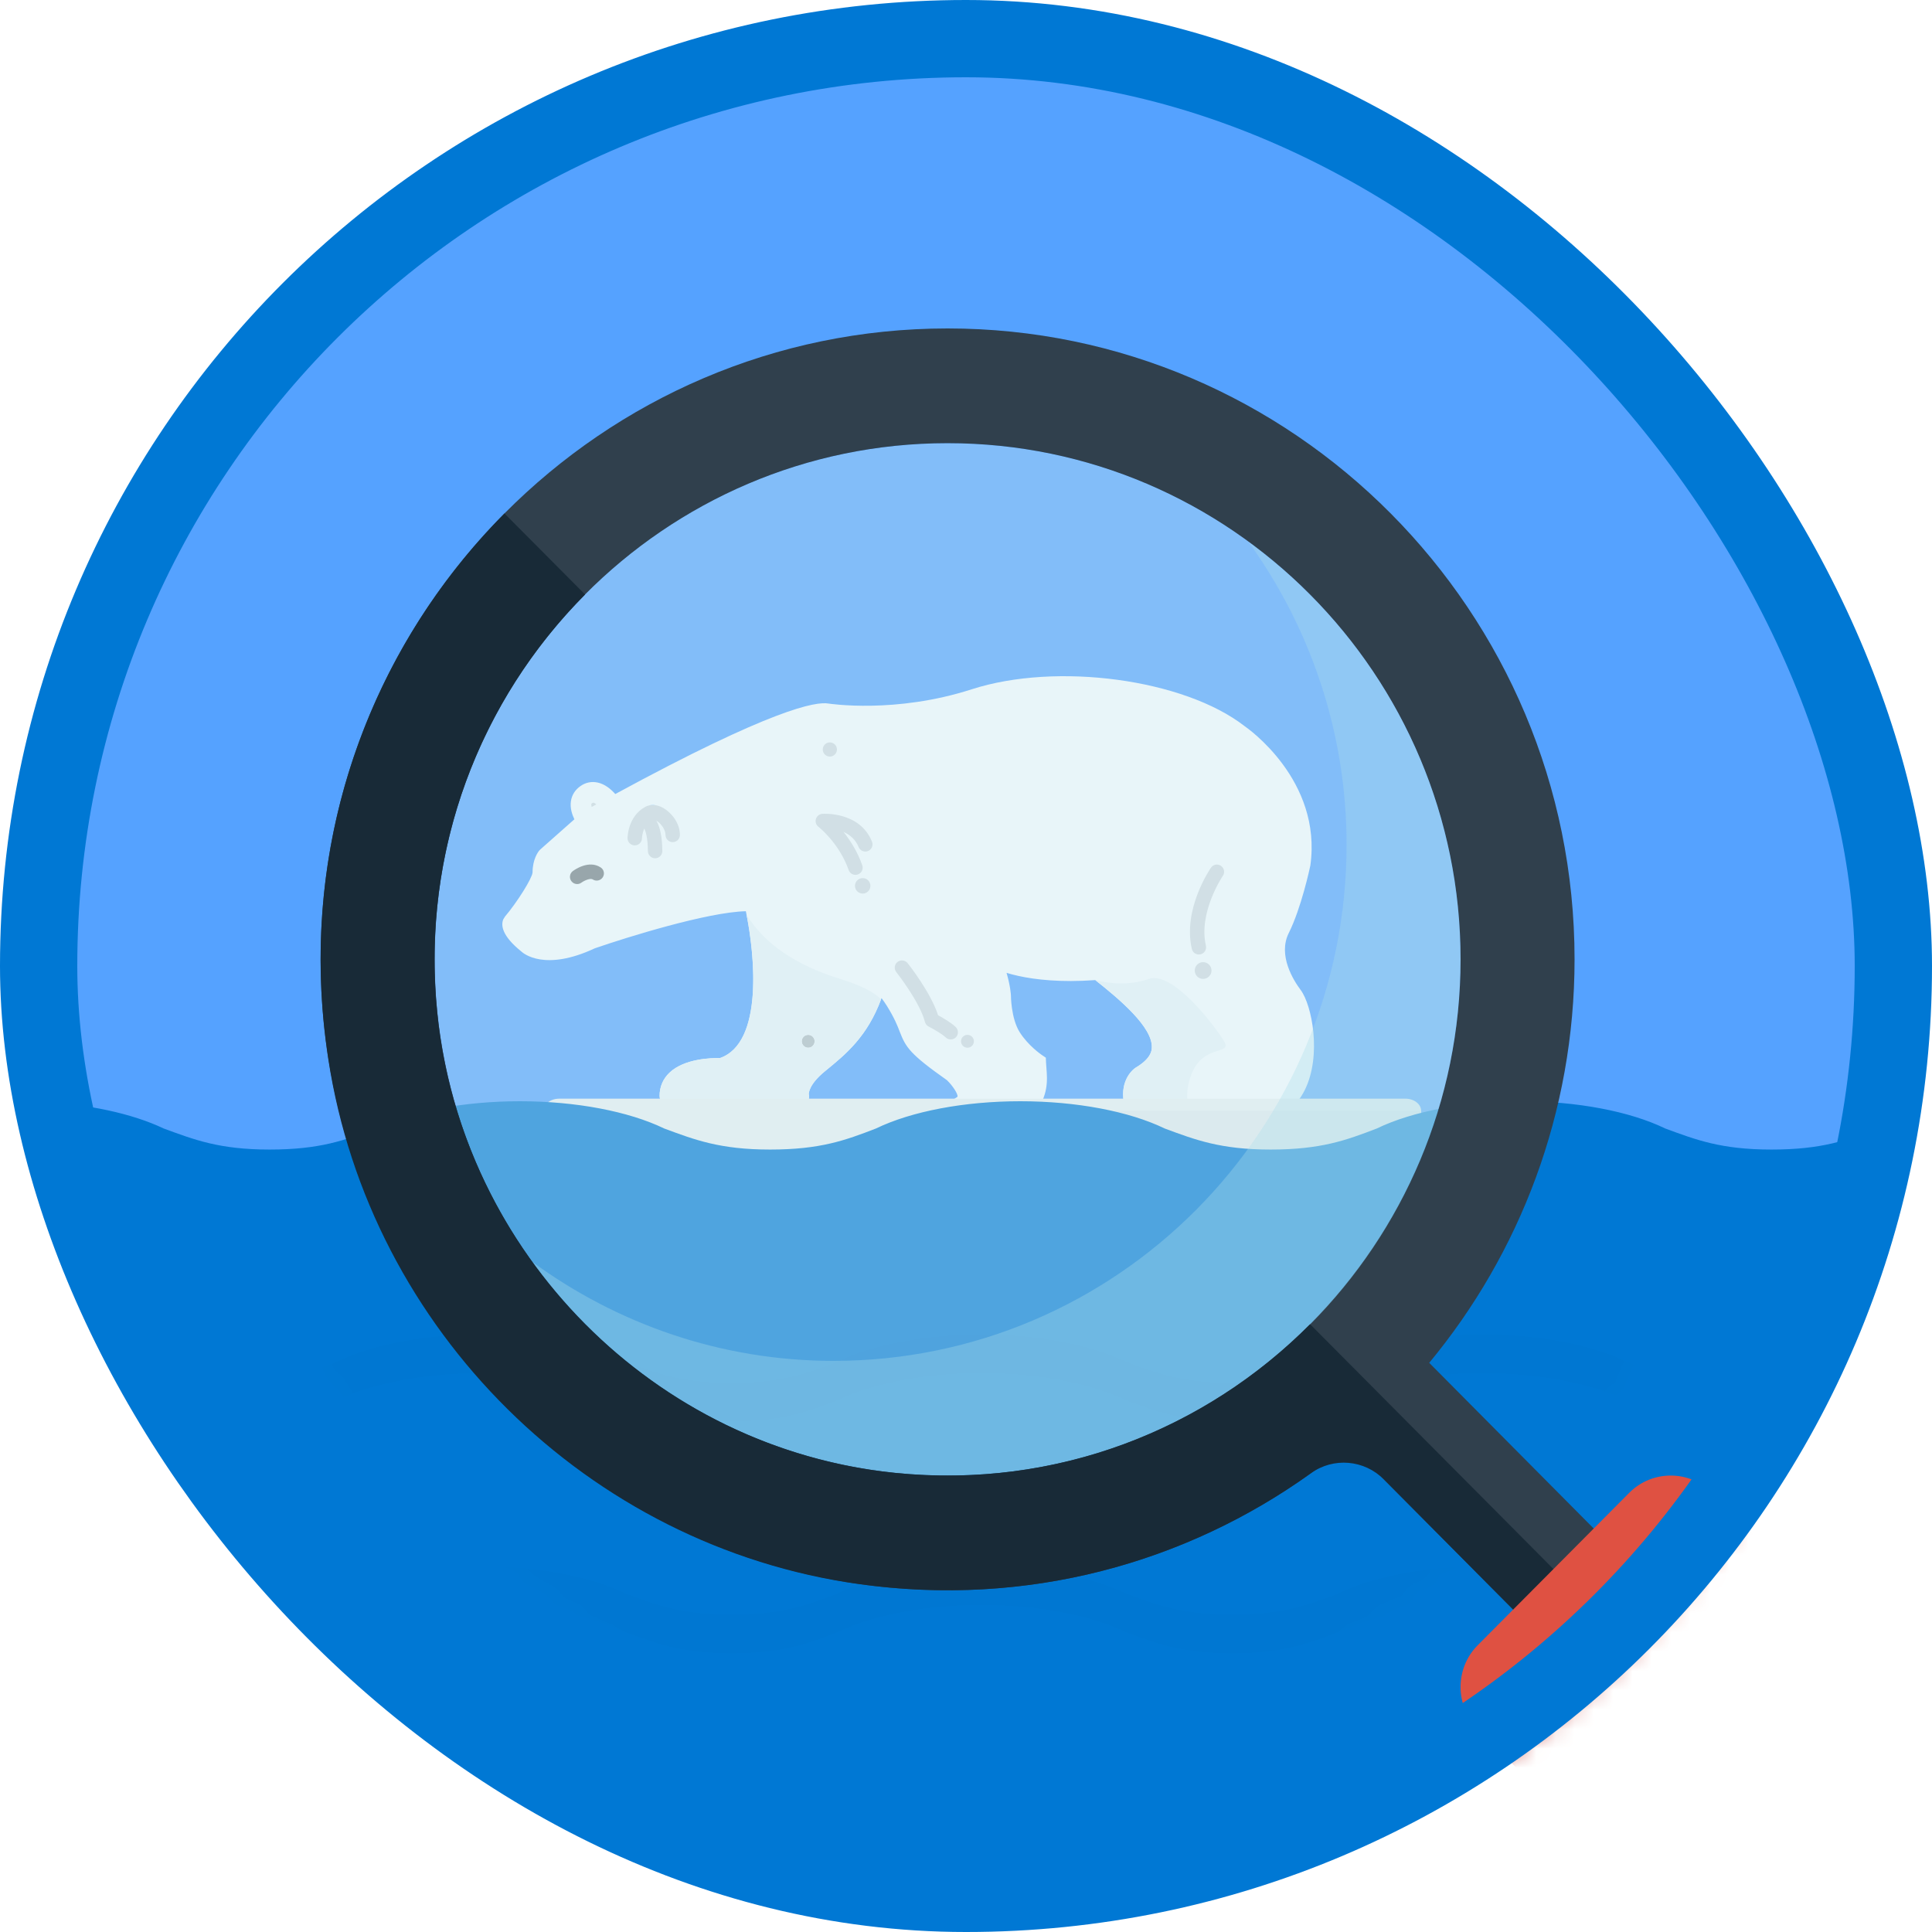 <?xml version="1.0" encoding="UTF-8"?>
<svg width="100px" height="100px" viewBox="0 0 100 100" version="1.1" xmlns="http://www.w3.org/2000/svg" xmlns:xlink="http://www.w3.org/1999/xlink">
    <!-- Generator: Sketch 55.2 (78181) - https://sketchapp.com -->
    <title>NA/analyze-images-in-real-time-with-machine-learning-azure-iot-hub-and-azure-stream-analytics</title>
    <desc>Created with Sketch.</desc>
    <defs>
        <rect id="path-1" x="0" y="0" width="96" height="96" rx="48"></rect>
        <filter x="-5.9%" y="-10.2%" width="113.9%" height="122.3%" filterUnits="objectBoundingBox" id="filter-3">
            <feOffset dx="0" dy="1" in="SourceAlpha" result="shadowOffsetOuter1"></feOffset>
            <feColorMatrix values="0 0 0 0 0   0 0 0 0 0   0 0 0 0 0  0 0 0 0.1 0" type="matrix" in="shadowOffsetOuter1" result="shadowMatrixOuter1"></feColorMatrix>
            <feMerge>
                <feMergeNode in="shadowMatrixOuter1"></feMergeNode>
                <feMergeNode in="SourceGraphic"></feMergeNode>
            </feMerge>
        </filter>
        <filter x="-5.5%" y="-67.0%" width="112.3%" height="241.1%" filterUnits="objectBoundingBox" id="filter-4">
            <feOffset dx="0" dy="1" in="SourceAlpha" result="shadowOffsetOuter1"></feOffset>
            <feColorMatrix values="0 0 0 0 0   0 0 0 0 0   0 0 0 0 0  0 0 0 0.1 0" type="matrix" in="shadowOffsetOuter1" result="shadowMatrixOuter1"></feColorMatrix>
            <feMerge>
                <feMergeNode in="shadowMatrixOuter1"></feMergeNode>
                <feMergeNode in="SourceGraphic"></feMergeNode>
            </feMerge>
        </filter>
        <rect id="path-5" x="0.45" y="0.45" width="81.1" height="81.1" rx="40.55"></rect>
        <filter x="-4.2%" y="-4.2%" width="108.4%" height="108.4%" filterUnits="objectBoundingBox" id="filter-7">
            <feOffset dx="0" dy="2" in="SourceAlpha" result="shadowOffsetOuter1"></feOffset>
            <feColorMatrix values="0 0 0 0 0   0 0 0 0 0   0 0 0 0 0  0 0 0 0.096 0" type="matrix" in="shadowOffsetOuter1" result="shadowMatrixOuter1"></feColorMatrix>
            <feMerge>
                <feMergeNode in="shadowMatrixOuter1"></feMergeNode>
                <feMergeNode in="SourceGraphic"></feMergeNode>
            </feMerge>
        </filter>
    </defs>
    <g id="Badges" stroke="none" stroke-width="1" fill="none" fill-rule="evenodd">
        <g id="N/A-35" transform="translate(-50, -260)">
            <g id="NA/analyze-images-in-real-time-with-machine-learning-azure-iot-hub-and-azure-stream-analytics" transform="translate(50, 260)">
                <g id="Mask" transform="translate(2, 2)">
                    <mask id="mask-2" fill="white">
                        <use xlink:href="#path-1"></use>
                    </mask>
                    <use id="BG" fill="#55A2FF" xlink:href="#path-1"></use>
                    <g id="Group-3" mask="url(#mask-2)">
                        <g transform="translate(24, 32)">
                            <g id="Group" filter="url(#filter-3)">
                                <rect id="Rectangle" fill="#7A7C7D" x="2.667" y="8.533" width="4.267" height="4.267"></rect>
                                <rect id="Rectangle" fill="#D8DBDD" x="4.267" y="6.4" width="1.067" height="1.067"></rect>
                                <rect id="Rectangle" fill="#D8DBDD" x="14.4" y="6.4" width="6.4" height="6.4"></rect>
                                <rect id="Rectangle" fill="#D8DBDD" x="14.4" y="2.667" width="6.4" height="6.4"></rect>
                                <rect id="Rectangle" fill="#D8DBDD" x="6.133" y="6.667" width="4.8" height="4.8"></rect>
                                <rect id="Rectangle" fill="#D8DBDD" x="32.8" y="9.333" width="6.4" height="6.4"></rect>
                                <path d="M18.4,14.133 L24.8,14.133 L24.8,20.533 C23.965,20.731 23.014,20.297 21.948,19.23 C20.881,18.164 19.698,16.465 18.4,14.133 Z" id="Rectangle" fill="#D8DBDD"></path>
                                <path d="M13.872,18.564 C14.939,17.497 15.737,15.842 16.267,13.6 L16.267,20 L9.867,20 C11.471,20.109 12.806,19.63 13.872,18.564 Z" id="Rectangle" fill="#B8BCBE"></path>
                                <path d="M40.707,13.292 C41.353,12.003 41.799,9.92 41.824,9.795 C42.44,5.384 38.561,2.682 38.424,2.588 C35.297,0.151 28.69,-0.743 24.288,0.68 C20.338,1.953 16.926,1.421 16.892,1.417 C16.238,1.294 13.945,1.699 5.847,6.099 C5.63,5.855 5.315,5.584 4.928,5.503 C4.617,5.438 4.315,5.499 4.049,5.684 C3.772,5.876 3.599,6.146 3.551,6.467 C3.499,6.817 3.607,7.151 3.73,7.407 L1.965,8.969 L1.911,9.026 C1.853,9.094 1.565,9.476 1.565,10.161 C1.538,10.469 0.778,11.686 0.136,12.444 L0.053,12.578 C-0.081,12.888 -0.024,13.434 0.976,14.242 C1.094,14.355 2.199,15.294 4.788,14.084 C6.43,13.515 10.636,12.207 12.605,12.165 C13.067,14.351 13.538,18.976 11.265,19.765 C10.849,19.757 9.426,19.784 8.653,20.521 C8.317,20.84 8.14,21.255 8.14,21.723 C8.14,22.019 8.38,22.257 8.674,22.257 L15.34,22.257 C15.505,22.257 15.663,22.198 15.763,22.069 C15.865,21.94 15.905,21.788 15.863,21.63 C15.863,21.626 15.828,21.157 16.711,20.438 C17.792,19.557 18.903,18.648 19.628,16.663 C19.732,16.801 19.826,16.938 19.909,17.071 C20.303,17.707 20.453,18.092 20.571,18.403 C20.884,19.207 21.09,19.555 23.015,20.911 C23.317,21.201 23.592,21.632 23.561,21.763 C23.557,21.767 23.544,21.782 23.511,21.803 C22.63,22.332 22.584,22.873 22.701,23.234 C22.911,23.888 23.794,24.173 24.309,24.173 C24.344,24.173 24.378,24.171 24.409,24.169 C25.074,24.115 26.713,23.669 27.538,22.638 C28.278,21.713 28.211,20.89 28.163,20.288 C28.155,20.194 28.149,20.105 28.144,20.013 L28.132,19.746 L27.911,19.596 C27.905,19.592 27.213,19.119 26.776,18.421 C26.33,17.709 26.324,16.538 26.324,16.503 C26.321,16.465 26.299,16.044 26.099,15.355 C26.83,15.576 27.909,15.778 29.424,15.778 C29.815,15.778 30.242,15.761 30.692,15.73 C31.924,16.705 33.688,18.176 33.617,19.244 C33.607,19.38 33.58,19.79 32.784,20.261 C32.413,20.509 31.884,21.244 32.261,22.423 C32.419,22.917 32.824,23.263 33.399,23.405 C33.578,23.448 33.778,23.471 33.992,23.471 C34.292,23.471 34.628,23.421 34.982,23.33 L38.101,23.33 C40.151,23.33 41.101,22.292 41.536,21.419 C42.428,19.617 41.899,17.009 41.324,16.244 C40.947,15.74 40.132,14.445 40.707,13.292 Z M4.867,6.634 C4.788,6.678 4.705,6.724 4.626,6.768 C4.611,6.711 4.601,6.661 4.607,6.622 C4.609,6.605 4.611,6.589 4.707,6.543 C4.753,6.553 4.809,6.589 4.867,6.634 Z M9.192,8.216 C9.192,8.422 9.026,8.589 8.819,8.589 C8.613,8.589 8.447,8.422 8.447,8.216 C8.447,7.961 8.234,7.632 7.974,7.478 C8.172,7.82 8.274,8.336 8.282,9.047 C8.284,9.253 8.119,9.422 7.913,9.424 L7.909,9.424 C7.705,9.424 7.538,9.259 7.536,9.055 C7.528,8.374 7.428,8.045 7.347,7.886 C7.236,8.141 7.228,8.38 7.228,8.384 C7.228,8.591 7.061,8.757 6.855,8.757 C6.649,8.757 6.482,8.591 6.482,8.384 C6.482,8.339 6.492,7.272 7.384,6.77 C7.663,6.611 8.015,6.636 8.353,6.832 C8.757,7.072 9.192,7.605 9.192,8.216 L9.192,8.216 Z M5.199,10.409 C5.086,10.582 4.855,10.632 4.682,10.52 C4.555,10.436 4.238,10.58 4.097,10.684 C4.03,10.734 3.951,10.759 3.874,10.759 C3.759,10.759 3.647,10.707 3.574,10.609 C3.451,10.445 3.484,10.209 3.651,10.086 C3.734,10.024 4.474,9.497 5.086,9.895 C5.263,10.005 5.311,10.236 5.199,10.409 L5.199,10.409 Z M19.134,8.564 C19.211,8.755 19.12,8.972 18.928,9.049 C18.738,9.124 18.52,9.034 18.442,8.843 C18.278,8.436 17.974,8.199 17.659,8.059 C18.003,8.489 18.38,9.072 18.63,9.786 C18.699,9.98 18.597,10.195 18.401,10.261 C18.359,10.276 18.317,10.282 18.278,10.282 C18.124,10.282 17.98,10.186 17.926,10.032 C17.434,8.63 16.372,7.799 16.361,7.793 C16.238,7.699 16.186,7.536 16.232,7.389 C16.278,7.241 16.409,7.134 16.563,7.124 C16.638,7.118 18.505,7.003 19.134,8.564 L19.134,8.564 Z M19.053,10.851 C19.053,11.072 18.874,11.251 18.653,11.251 C18.432,11.251 18.253,11.072 18.253,10.851 C18.253,10.63 18.432,10.451 18.653,10.451 C18.874,10.451 19.053,10.63 19.053,10.851 Z M16.586,3.793 C16.586,3.591 16.751,3.426 16.953,3.426 C17.155,3.426 17.32,3.591 17.32,3.793 C17.32,3.995 17.155,4.16 16.953,4.16 C16.751,4.16 16.586,3.995 16.586,3.793 Z M37.198,9.816 C37.367,9.933 37.411,10.166 37.294,10.335 C37.282,10.353 36.017,12.222 36.417,13.947 C36.465,14.147 36.34,14.349 36.138,14.395 C36.109,14.401 36.082,14.405 36.053,14.405 C35.884,14.405 35.73,14.289 35.69,14.116 C35.213,12.068 36.619,9.999 36.68,9.912 C36.796,9.741 37.028,9.699 37.198,9.816 L37.198,9.816 Z M36.707,15.235 C36.707,15.472 36.513,15.668 36.273,15.668 C36.034,15.668 35.84,15.474 35.84,15.235 C35.84,14.995 36.034,14.801 36.273,14.801 C36.515,14.803 36.707,14.997 36.707,15.235 Z M20.98,14.853 C21.032,14.918 22.184,16.38 22.553,17.547 C22.79,17.676 23.247,17.939 23.474,18.166 C23.619,18.312 23.619,18.549 23.474,18.693 C23.401,18.766 23.305,18.801 23.209,18.801 C23.113,18.801 23.017,18.766 22.944,18.693 C22.78,18.528 22.319,18.262 22.065,18.133 C21.969,18.083 21.901,17.997 21.874,17.893 C21.609,16.858 20.405,15.33 20.392,15.316 C20.265,15.153 20.292,14.92 20.453,14.791 C20.617,14.666 20.851,14.693 20.98,14.853 L20.98,14.853 Z M23.742,18.897 C23.742,18.712 23.892,18.564 24.076,18.564 C24.259,18.564 24.409,18.712 24.409,18.897 C24.409,19.08 24.259,19.23 24.076,19.23 C23.892,19.23 23.742,19.08 23.742,18.897 Z M16.165,18.897 C16.165,19.08 16.017,19.23 15.832,19.23 C15.647,19.23 15.499,19.08 15.499,18.897 C15.499,18.712 15.647,18.564 15.832,18.564 C16.015,18.564 16.165,18.714 16.165,18.897 Z" id="Fill-1" fill="#FFFFFF"></path>
                                <path d="M30.692,15.73 C31.7,15.977 32.623,15.957 33.462,15.668 C34.72,15.235 36.9,18.131 37.36,18.897 C37.819,19.663 36.161,18.951 35.592,20.821 C35.288,21.819 35.465,22.655 36.122,23.33 L34.982,23.33 C34.628,23.421 34.292,23.471 33.992,23.471 C33.778,23.471 33.578,23.448 33.399,23.405 C32.824,23.263 32.419,22.917 32.261,22.423 C31.884,21.244 32.413,20.509 32.784,20.261 C33.58,19.79 33.607,19.38 33.617,19.244 C33.688,18.176 31.924,16.705 30.692,15.73 Z" id="Combined-Shape" fill="#F2F7F9"></path>
                                <path d="M12.641,12.343 C13.561,13.845 15.176,14.953 17.486,15.668 C18.534,15.992 19.24,16.344 19.605,16.725 C18.879,18.668 17.781,19.566 16.711,20.438 C15.828,21.157 15.863,21.626 15.863,21.63 C15.905,21.788 15.865,21.94 15.763,22.069 C15.663,22.198 15.505,22.257 15.34,22.257 L8.674,22.257 C8.38,22.257 8.14,22.019 8.14,21.723 C8.14,21.255 8.317,20.84 8.653,20.521 C9.426,19.784 10.849,19.757 11.265,19.765 C13.478,18.997 13.09,14.591 12.641,12.343 Z M16.165,18.897 C16.165,18.714 16.015,18.564 15.832,18.564 C15.647,18.564 15.499,18.712 15.499,18.897 C15.499,19.08 15.647,19.23 15.832,19.23 C16.017,19.23 16.165,19.08 16.165,18.897 Z" id="Combined-Shape" fill="#F2F7F9"></path>
                            </g>
                            <g id="Group-2" filter="url(#filter-4)" transform="translate(2.133, 21.867)">
                                <path d="M0,3.111 C0,3.453 0.365,3.733 0.811,3.733 L44.611,3.733 C45.057,3.733 45.422,3.453 45.422,3.111 L45.422,0.622 C45.422,0.28 45.057,0 44.611,0 L0.811,0 C0.365,0 0,0.28 0,0.622 L0,3.111" id="Fill-1273" fill="#F2F3F2"></path>
                                <path d="M44.611,3.733 C45.057,3.733 45.422,3.453 45.422,3.111 L45.422,0.622 L24.333,0.622 C23.886,0.622 23.522,0.901 23.522,1.244 L23.522,2.489 C23.522,2.832 23.159,3.111 22.711,3.111 L0,3.111 C0,3.453 0.365,3.733 0.811,3.733 L44.611,3.733" id="Fill-1281" fill="#EAEDED"></path>
                            </g>
                        </g>
                    </g>
                    <path d="M6.477,56.413 C8.061,56.992 9.352,57.501 11.953,57.501 C14.553,57.501 15.861,57.022 17.428,56.413 C19.276,55.518 22.016,55 24.909,55 C27.795,55 30.536,55.518 32.384,56.413 C33.95,56.992 35.259,57.501 37.859,57.501 C40.459,57.501 41.757,57.022 43.335,56.413 C45.182,55.518 47.923,55 50.815,55 C53.702,55 56.443,55.518 58.29,56.413 C59.857,56.992 61.165,57.501 63.766,57.501 C66.366,57.501 67.674,57.022 69.258,56.413 C71.106,55.518 73.841,55 76.727,55 C79.614,55 82.355,55.518 84.197,56.413 C85.78,56.992 87.072,57.501 89.689,57.501 C92.306,57.501 93.598,57.022 95.181,56.413 C96.455,55.805 98.139,55.371 100,55.155 L100,99 L0,99 L0,55.023 C2.506,55.134 4.829,55.628 6.477,56.413 Z" id="Water" fill="#0078D4" mask="url(#mask-2)"></path>
                    <g id="Water" mask="url(#mask-2)">
                        <g transform="translate(7, 6)">
                            <mask id="mask-6" fill="white">
                                <use xlink:href="#path-5"></use>
                            </mask>
                            <g id="BG" stroke="none" fill="none"></g>
                            <path d="M91,63.227 C89.139,63.443 87.455,63.877 86.181,64.485 C84.598,65.094 83.306,65.573 80.689,65.573 C78.072,65.573 76.78,65.064 75.197,64.485 C73.355,63.59 70.614,63.072 67.727,63.072 C64.841,63.072 62.106,63.59 60.258,64.485 C58.674,65.094 57.366,65.573 54.766,65.573 C52.165,65.573 50.857,65.064 49.29,64.485 C47.443,63.59 44.702,63.072 41.815,63.072 C38.923,63.072 36.182,63.59 34.335,64.485 C32.757,65.094 31.459,65.573 28.859,65.573 C26.259,65.573 24.95,65.064 23.384,64.485 C21.536,63.59 18.795,63.072 15.909,63.072 C13.016,63.072 10.276,63.59 8.428,64.485 C6.861,65.094 5.553,65.573 2.953,65.573 C0.352,65.573 -0.939,65.064 -2.523,64.485 C-4.171,63.7 -6.494,63.206 -9,63.096 L-9,61.096 C-6.494,61.206 -4.171,61.7 -2.523,62.485 C-0.939,63.064 0.352,63.573 2.953,63.573 C5.553,63.573 6.861,63.094 8.428,62.485 C10.276,61.59 13.016,61.072 15.909,61.072 C18.795,61.072 21.536,61.59 23.384,62.485 C24.95,63.064 26.259,63.573 28.859,63.573 C31.459,63.573 32.757,63.094 34.335,62.485 C36.182,61.59 38.923,61.072 41.815,61.072 C44.702,61.072 47.443,61.59 49.29,62.485 C50.857,63.064 52.165,63.573 54.766,63.573 C57.366,63.573 58.674,63.094 60.258,62.485 C62.106,61.59 64.841,61.072 67.727,61.072 C70.614,61.072 73.355,61.59 75.197,62.485 C76.78,63.064 78.072,63.573 80.689,63.573 C83.306,63.573 84.598,63.094 86.181,62.485 C87.455,61.877 89.139,61.443 91,61.227 L91,63.227 Z" id="Water-2" stroke="none" fill="#000000" fill-rule="evenodd" opacity="0.101" mask="url(#mask-6)"></path>
                            <path d="M91,75.227 C89.139,75.443 87.455,75.877 86.181,76.485 C84.598,77.094 83.306,77.573 80.689,77.573 C78.072,77.573 76.78,77.064 75.197,76.485 C73.355,75.59 70.614,75.072 67.727,75.072 C64.841,75.072 62.106,75.59 60.258,76.485 C58.674,77.094 57.366,77.573 54.766,77.573 C52.165,77.573 50.857,77.064 49.29,76.485 C47.443,75.59 44.702,75.072 41.815,75.072 C38.923,75.072 36.182,75.59 34.335,76.485 C32.757,77.094 31.459,77.573 28.859,77.573 C26.259,77.573 24.95,77.064 23.384,76.485 C21.536,75.59 18.795,75.072 15.909,75.072 C13.016,75.072 10.276,75.59 8.428,76.485 C6.861,77.094 5.553,77.573 2.953,77.573 C0.352,77.573 -0.939,77.064 -2.523,76.485 C-4.171,75.7 -6.494,75.206 -9,75.096 L-9,73.096 C-6.494,73.206 -4.171,73.7 -2.523,74.485 C-0.939,75.064 0.352,75.573 2.953,75.573 C5.553,75.573 6.861,75.094 8.428,74.485 C10.276,73.59 13.016,73.072 15.909,73.072 C18.795,73.072 21.536,73.59 23.384,74.485 C24.95,75.064 26.259,75.573 28.859,75.573 C31.459,75.573 32.757,75.094 34.335,74.485 C36.182,73.59 38.923,73.072 41.815,73.072 C44.702,73.072 47.443,73.59 49.29,74.485 C50.857,75.064 52.165,75.573 54.766,75.573 C57.366,75.573 58.674,75.094 60.258,74.485 C62.106,73.59 64.841,73.072 67.727,73.072 C70.614,73.072 73.355,73.59 75.197,74.485 C76.78,75.064 78.072,75.573 80.689,75.573 C83.306,75.573 84.598,75.094 86.181,74.485 C87.455,73.877 89.139,73.443 91,73.227 L91,75.227 Z" id="Water-2" stroke="none" fill="#000000" fill-rule="evenodd" opacity="0.101" mask="url(#mask-6)"></path>
                        </g>
                    </g>
                    <g id="Magnify" filter="url(#filter-7)" mask="url(#mask-2)">
                        <g transform="translate(14, 13)" id="Group-30">
                            <g>
                                <g id="Group-31">
                                    <path d="M59.598,32.656 C59.598,47.412 47.709,59.375 33.047,59.375 C18.385,59.375 6.496,47.412 6.496,32.656 C6.496,17.902 18.385,5.938 33.047,5.938 C47.709,5.938 59.598,17.902 59.598,32.656" id="Fill-1290" fill-opacity="0.4" fill="#C7E7F1"></path>
                                    <path d="M6.496,32.656 C6.496,17.924 18.4,5.938 33.047,5.938 C47.68,5.938 59.598,17.924 59.598,32.656 C59.598,47.389 47.68,59.375 33.047,59.375 C18.4,59.375 6.496,47.389 6.496,32.656 Z M70.529,66.182 L57.976,53.54 C62.666,47.876 65.499,40.593 65.499,32.656 C65.499,14.649 50.94,0 33.047,0 C15.154,0 0.595,14.649 0.595,32.656 C0.595,50.663 15.154,65.312 33.047,65.312 C40.939,65.312 48.166,62.464 53.801,57.738 L66.369,70.38 L70.529,66.182 L70.529,66.182 Z" id="Fill-1292" fill="#30404D"></path>
                                    <path d="M48.624,11.048 C51.795,15.454 53.698,20.857 53.698,26.719 C53.698,41.475 41.809,53.438 27.147,53.438 C21.32,53.438 15.951,51.527 11.57,48.327 C16.393,55.011 24.211,59.375 33.047,59.375 C47.709,59.375 59.598,47.412 59.598,32.656 C59.598,23.762 55.262,15.905 48.624,11.048" id="Fill-1293" fill-opacity="0.38" fill="#ABDCEC" opacity="0.897"></path>
                                    <path d="M28.445,64.99 C37.192,66.211 45.393,63.89 51.854,59.255 C53.019,58.416 54.613,58.554 55.63,59.574 L64.274,68.281 L68.449,68.281 L51.81,51.54 C46.411,56.972 38.711,60.082 30.333,59.237 C17.913,57.987 7.868,47.883 6.628,35.39 C5.788,26.953 8.885,19.202 14.284,13.772 L10.11,9.576 C3.133,16.604 -0.703,26.814 0.994,37.832 C3.147,51.877 14.461,63.041 28.445,64.99" id="Fill-1294" fill="#182A37"></path>
                                    <path d="M94.115,81.899 C95.295,83.085 95.295,85.028 94.115,86.215 L86.268,94.109 C85.088,95.297 83.155,95.297 81.975,94.109 L60.483,72.476 C59.303,71.29 59.303,69.347 60.483,68.16 L68.331,60.266 C69.511,59.078 71.443,59.078 72.623,60.266 L94.115,81.899" id="Fill-1296" fill="#DF5142"></path>
                                    <path d="M94.395,82.246 L90.442,86.221 C89.291,87.381 87.433,87.381 86.282,86.221 L68.316,68.154 C67.165,66.994 65.307,66.994 64.156,68.154 L60.203,72.129 C60.203,72.154 60.203,72.167 60.203,72.193 L81.975,94.109 C83.155,95.297 85.088,95.297 86.268,94.109 L94.115,86.215 C95.192,85.136 95.28,83.438 94.395,82.246" id="Fill-1297" fill="#C2423D"></path>
                                </g>
                            </g>
                        </g>
                    </g>
                </g>
                <g id="Azure-Border" stroke="#0078D4" stroke-width="4">
                    <rect x="2" y="2" width="96" height="96" rx="48"></rect>
                </g>
            </g>
        </g>
    </g>
</svg>